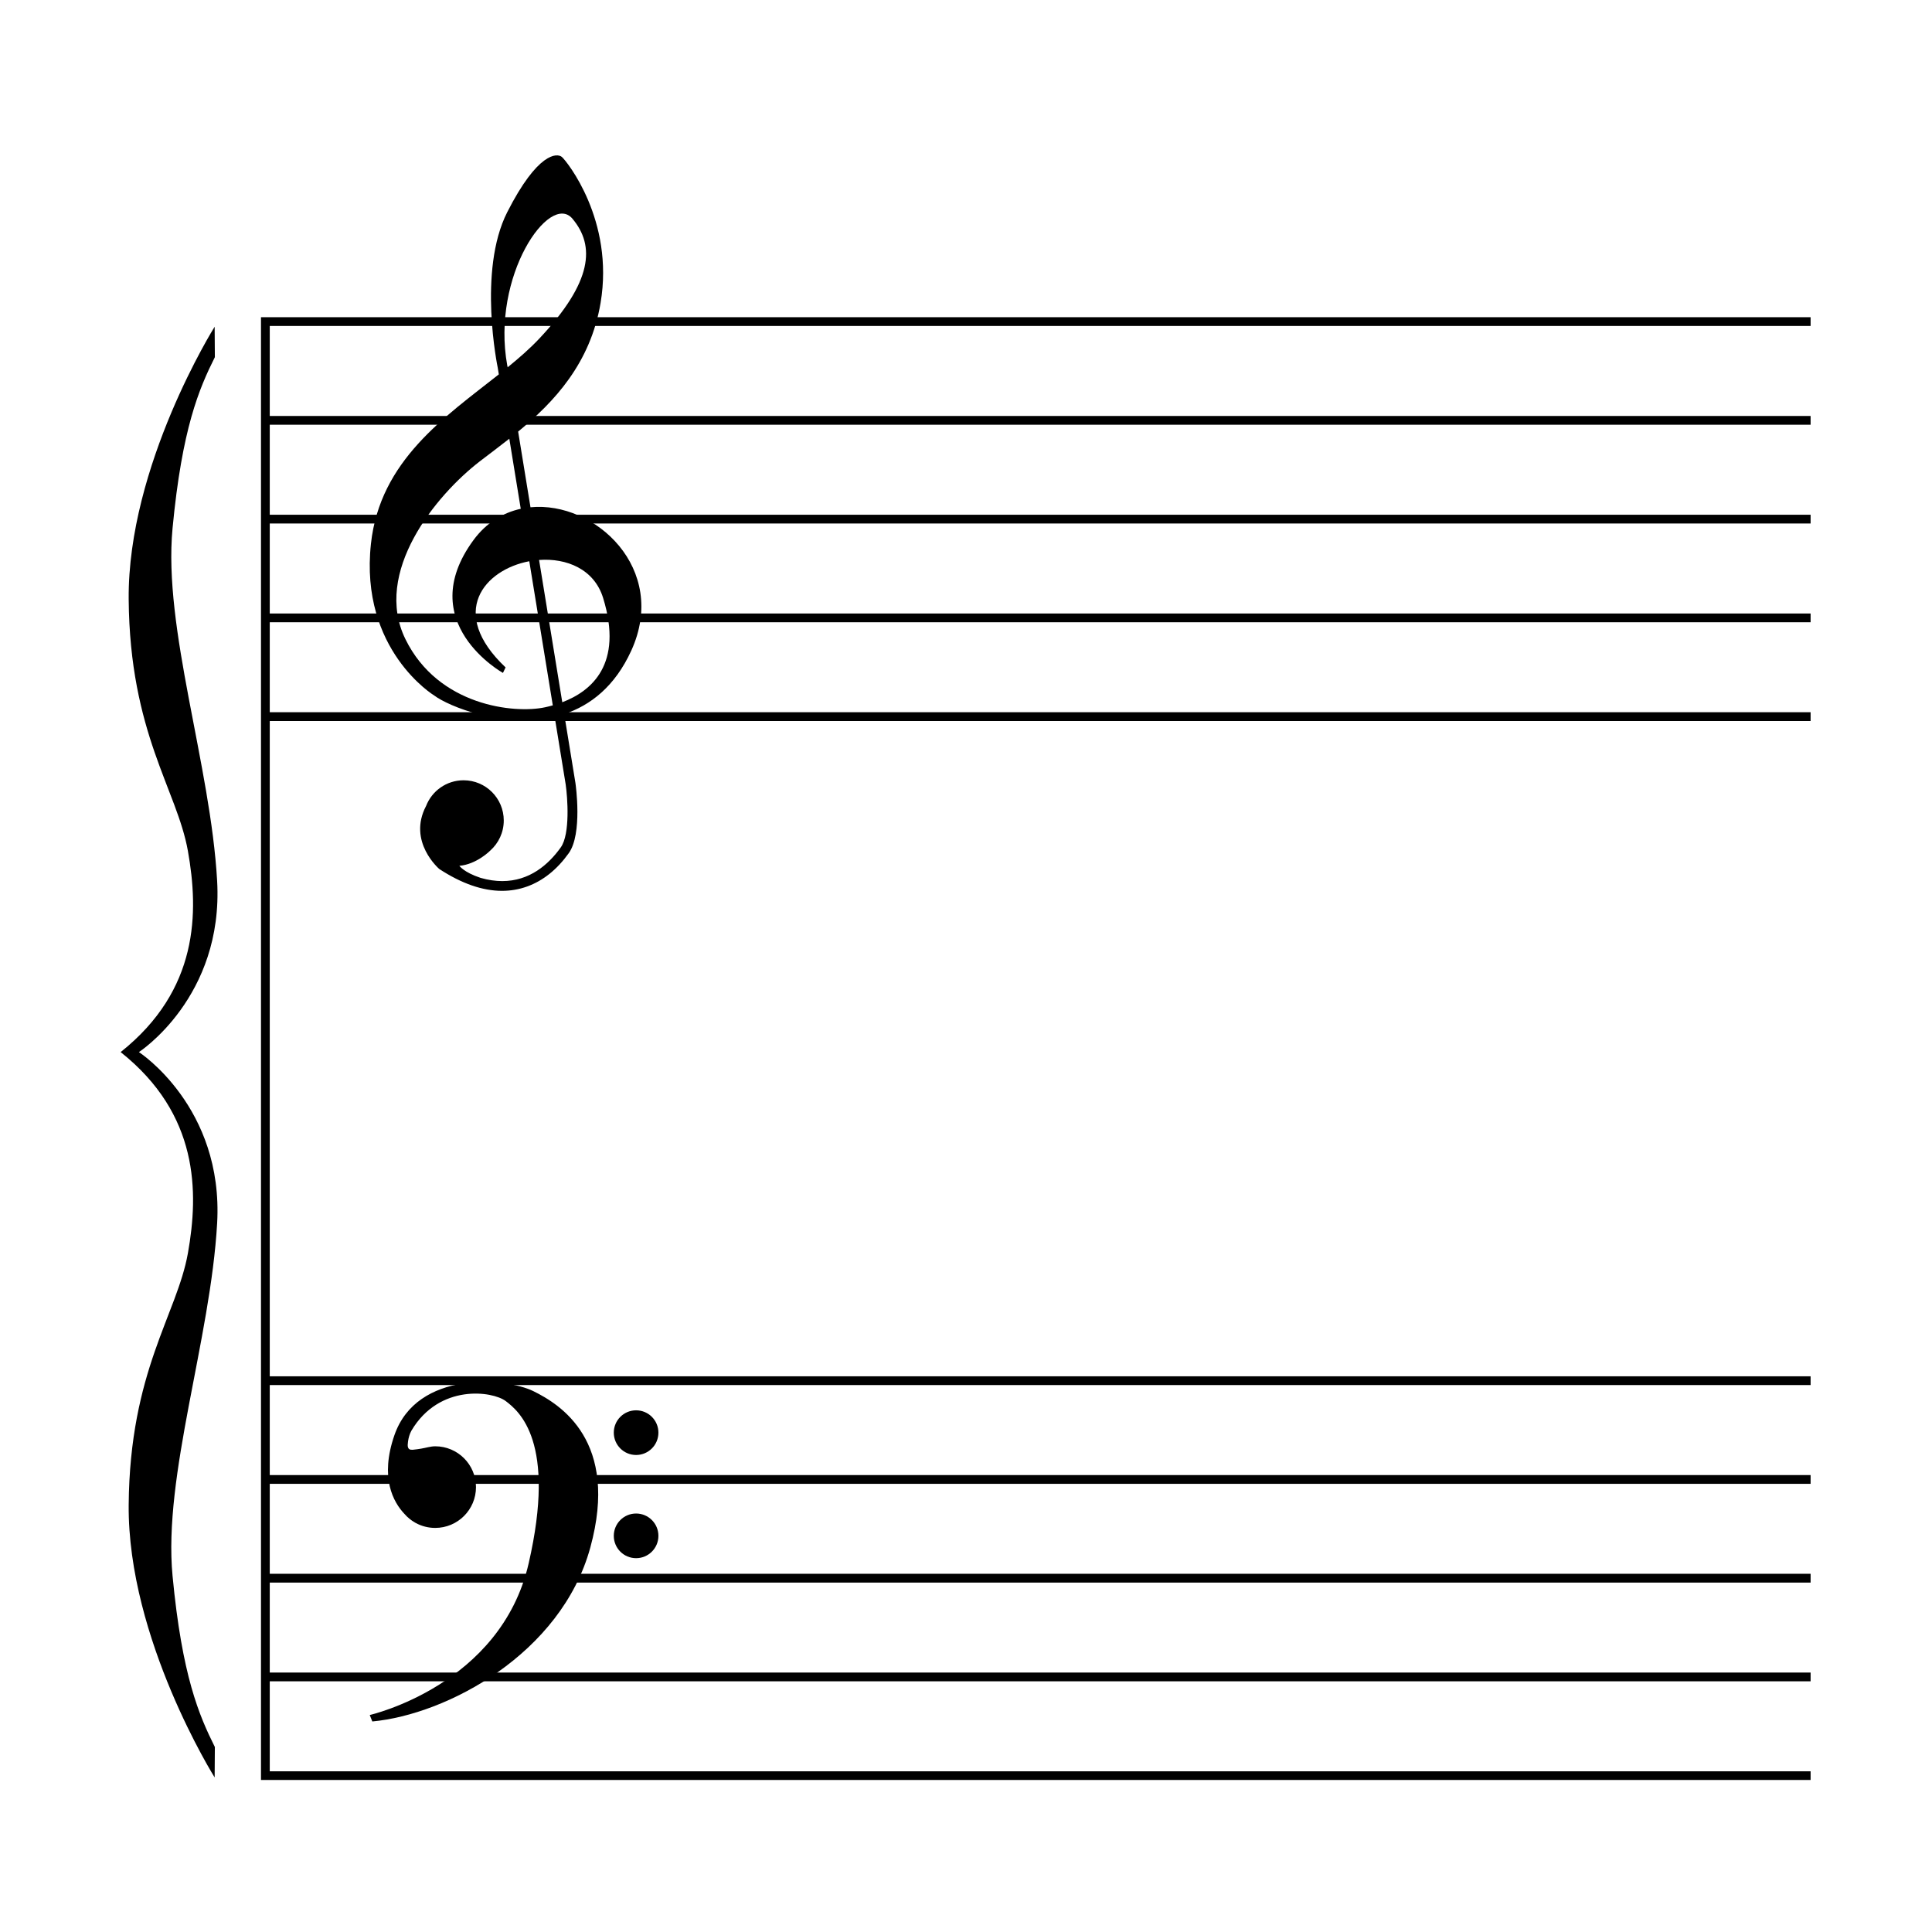 <?xml version="1.0" encoding="UTF-8"?>
<svg xmlns="http://www.w3.org/2000/svg" xmlns:xlink="http://www.w3.org/1999/xlink" width="900pt" height="900pt" viewBox="0 0 900 900" version="1.2">
<defs>
<clipPath id="clip1">
  <path d="M 121 147 L 843.449 147 L 843.449 829.168 L 121 829.168 Z M 121 147 "/>
</clipPath>
<clipPath id="clip2">
  <path d="M 56.148 152 L 102 152 L 102 828 L 56.148 828 Z M 56.148 152 "/>
</clipPath>
</defs>
<g id="surface1">
<g clip-path="url(#clip1)" clip-rule="nonzero">
<path style=" stroke:none;fill-rule:nonzero;fill:rgb(0%,0%,0%);fill-opacity:1;" d="M 843.449 151.859 L 843.449 147.77 L 121.578 147.77 L 121.578 829.23 L 843.449 829.23 L 843.449 825.141 L 125.664 825.141 L 125.664 783.223 L 843.449 783.223 L 843.449 779.141 L 125.664 779.141 L 125.664 737.227 L 843.449 737.227 L 843.449 733.137 L 125.664 733.137 L 125.664 691.227 L 843.449 691.227 L 843.449 687.133 L 125.664 687.133 L 125.664 645.215 L 843.449 645.215 L 843.449 641.133 L 125.664 641.133 L 125.664 335.871 L 843.449 335.871 L 843.449 331.785 L 125.664 331.785 L 125.664 289.867 L 843.449 289.867 L 843.449 285.785 L 125.664 285.785 L 125.664 243.867 L 843.449 243.867 L 843.449 239.781 L 125.664 239.781 L 125.664 197.863 L 843.449 197.863 L 843.449 193.773 L 125.664 193.773 L 125.664 151.859 L 843.449 151.859 "/>
</g>
<g clip-path="url(#clip2)" clip-rule="nonzero">
<path style=" stroke:none;fill-rule:nonzero;fill:rgb(0%,0%,0%);fill-opacity:1;" d="M 64.711 490.105 C 64.711 490.105 104.211 464.543 101.152 410.359 C 98.086 356.18 75.953 292.801 80.379 246.117 C 84.809 199.434 92.77 181.031 100.09 166.379 L 99.992 152.203 C 99.992 152.203 59.438 216.809 59.945 279.168 C 60.457 341.527 82.422 367.77 87.531 396.391 C 92.633 425.016 92.633 461.137 56.199 490.105 C 92.633 519.07 92.633 555.188 87.531 583.812 C 82.422 612.434 60.457 638.676 59.945 701.035 C 59.438 763.395 99.992 828 99.992 828 L 100.09 813.824 C 92.77 799.168 84.809 780.773 80.379 734.086 C 75.953 687.402 98.086 624.02 101.152 569.836 C 104.211 515.66 64.711 490.105 64.711 490.105 "/>
</g>
<path style=" stroke:none;fill-rule:nonzero;fill:rgb(0%,0%,0%);fill-opacity:1;" d="M 306.715 667.383 C 306.715 673.133 302.062 677.789 296.32 677.789 C 290.578 677.789 285.926 673.133 285.926 667.383 C 285.926 661.637 290.578 656.98 296.32 656.98 C 302.062 656.98 306.715 661.637 306.715 667.383 "/>
<path style=" stroke:none;fill-rule:nonzero;fill:rgb(0%,0%,0%);fill-opacity:1;" d="M 306.715 715.461 C 306.715 721.203 302.062 725.859 296.32 725.859 C 290.578 725.859 285.926 721.203 285.926 715.461 C 285.926 709.711 290.578 705.055 296.32 705.055 C 302.062 705.055 306.715 709.711 306.715 715.461 "/>
<path style=" stroke:none;fill-rule:nonzero;fill:rgb(0%,0%,0%);fill-opacity:1;" d="M 248.402 648.023 C 235.703 641.781 194.293 638.148 183.734 668.562 C 176.879 688.312 183.16 699.68 188.398 705.223 C 189.809 706.84 191.484 708.223 193.359 709.289 C 193.48 709.359 193.691 709.477 193.723 709.496 C 193.738 709.508 193.754 709.512 193.754 709.512 C 196.426 710.945 199.488 711.762 202.734 711.762 C 213.227 711.762 221.734 703.258 221.734 692.75 C 221.734 682.25 213.227 673.738 202.734 673.738 C 200.613 673.738 198.355 674.48 196.262 674.816 C 194.941 675.023 193.625 675.246 192.289 675.355 C 189.691 675.566 189.77 673.703 190.074 671.48 C 190.309 669.766 190.816 668.023 191.633 666.492 C 204.625 644.484 229.477 648.023 235.605 652.688 C 241.738 657.352 259.328 671.492 246.266 728.305 C 233.211 785.121 172.238 798.918 172.238 798.918 L 173.438 801.922 C 208.023 798.719 261.395 770.512 274.988 720.906 C 288.578 671.293 261.09 654.25 248.402 648.023 "/>
<path style=" stroke:none;fill-rule:nonzero;fill:rgb(0%,0%,0%);fill-opacity:1;" d="M 261.93 327.129 L 251.125 260.852 C 263.859 259.914 276.797 265.062 280.953 278.547 C 290.508 309.539 275.426 322.004 261.93 327.129 Z M 253.902 329.477 C 239.781 332.547 204.203 328.969 188.887 297.793 C 173.562 266.621 203.008 230.68 223.605 214.836 C 227.883 211.547 232.523 208.102 237.258 204.371 L 242.582 237.012 C 234.27 238.84 226.512 243.5 220.543 251.629 C 192.289 290.133 234.293 313.469 234.293 313.469 L 235.52 310.91 C 208.395 285.285 225.727 265.363 246.562 261.445 L 257.512 328.582 C 256.258 328.934 255.051 329.234 253.902 329.477 Z M 266.68 101.898 C 277.246 114.504 276.203 131.195 251.18 157.773 C 246.859 162.363 241.848 166.738 236.492 171.098 L 236.293 170.207 C 228.723 128.473 256.117 89.297 266.68 101.898 Z M 247.121 236.301 L 241.371 201.051 C 258.164 187.238 275.043 169.273 279.781 141.074 C 286.246 102.578 263.953 74.984 261.738 73.109 C 259.52 71.238 250.5 70.895 236.293 98.832 C 222.391 126.176 231.863 171.258 231.863 171.258 L 232.371 174.398 C 207.383 194.16 177 214.496 172.797 253.332 C 167.438 302.906 202.328 324.027 202.328 324.027 C 208.891 328.98 234.539 339.562 258.379 333.895 L 263.516 365.41 C 264.387 371.457 265.676 388.52 261.227 394.75 C 255.434 402.863 246.637 410.445 233.961 410.445 C 230.844 410.445 227.484 409.977 223.883 408.949 C 216.066 406.371 213.992 403.328 213.992 403.328 C 222.078 402.641 228.355 396.254 228.355 396.254 L 228.352 396.254 C 232.227 392.812 234.672 387.805 234.672 382.215 C 234.672 371.871 226.289 363.484 215.953 363.484 C 208 363.484 201.211 368.441 198.492 375.434 C 198.492 375.441 198.488 375.445 198.488 375.445 C 189.707 392.121 204.648 404.824 204.648 404.824 C 215.008 411.594 224.781 414.992 233.855 414.992 C 237.902 414.992 241.809 414.312 245.559 412.965 C 252.992 410.281 259.52 405.051 264.969 397.418 C 271.391 388.426 268.203 365.715 268.055 364.711 L 262.828 332.645 C 275.074 328.586 286.469 319.762 294.078 303.078 C 311.461 264.965 277.223 233.387 247.121 236.301 "/>
</g>
</svg>
